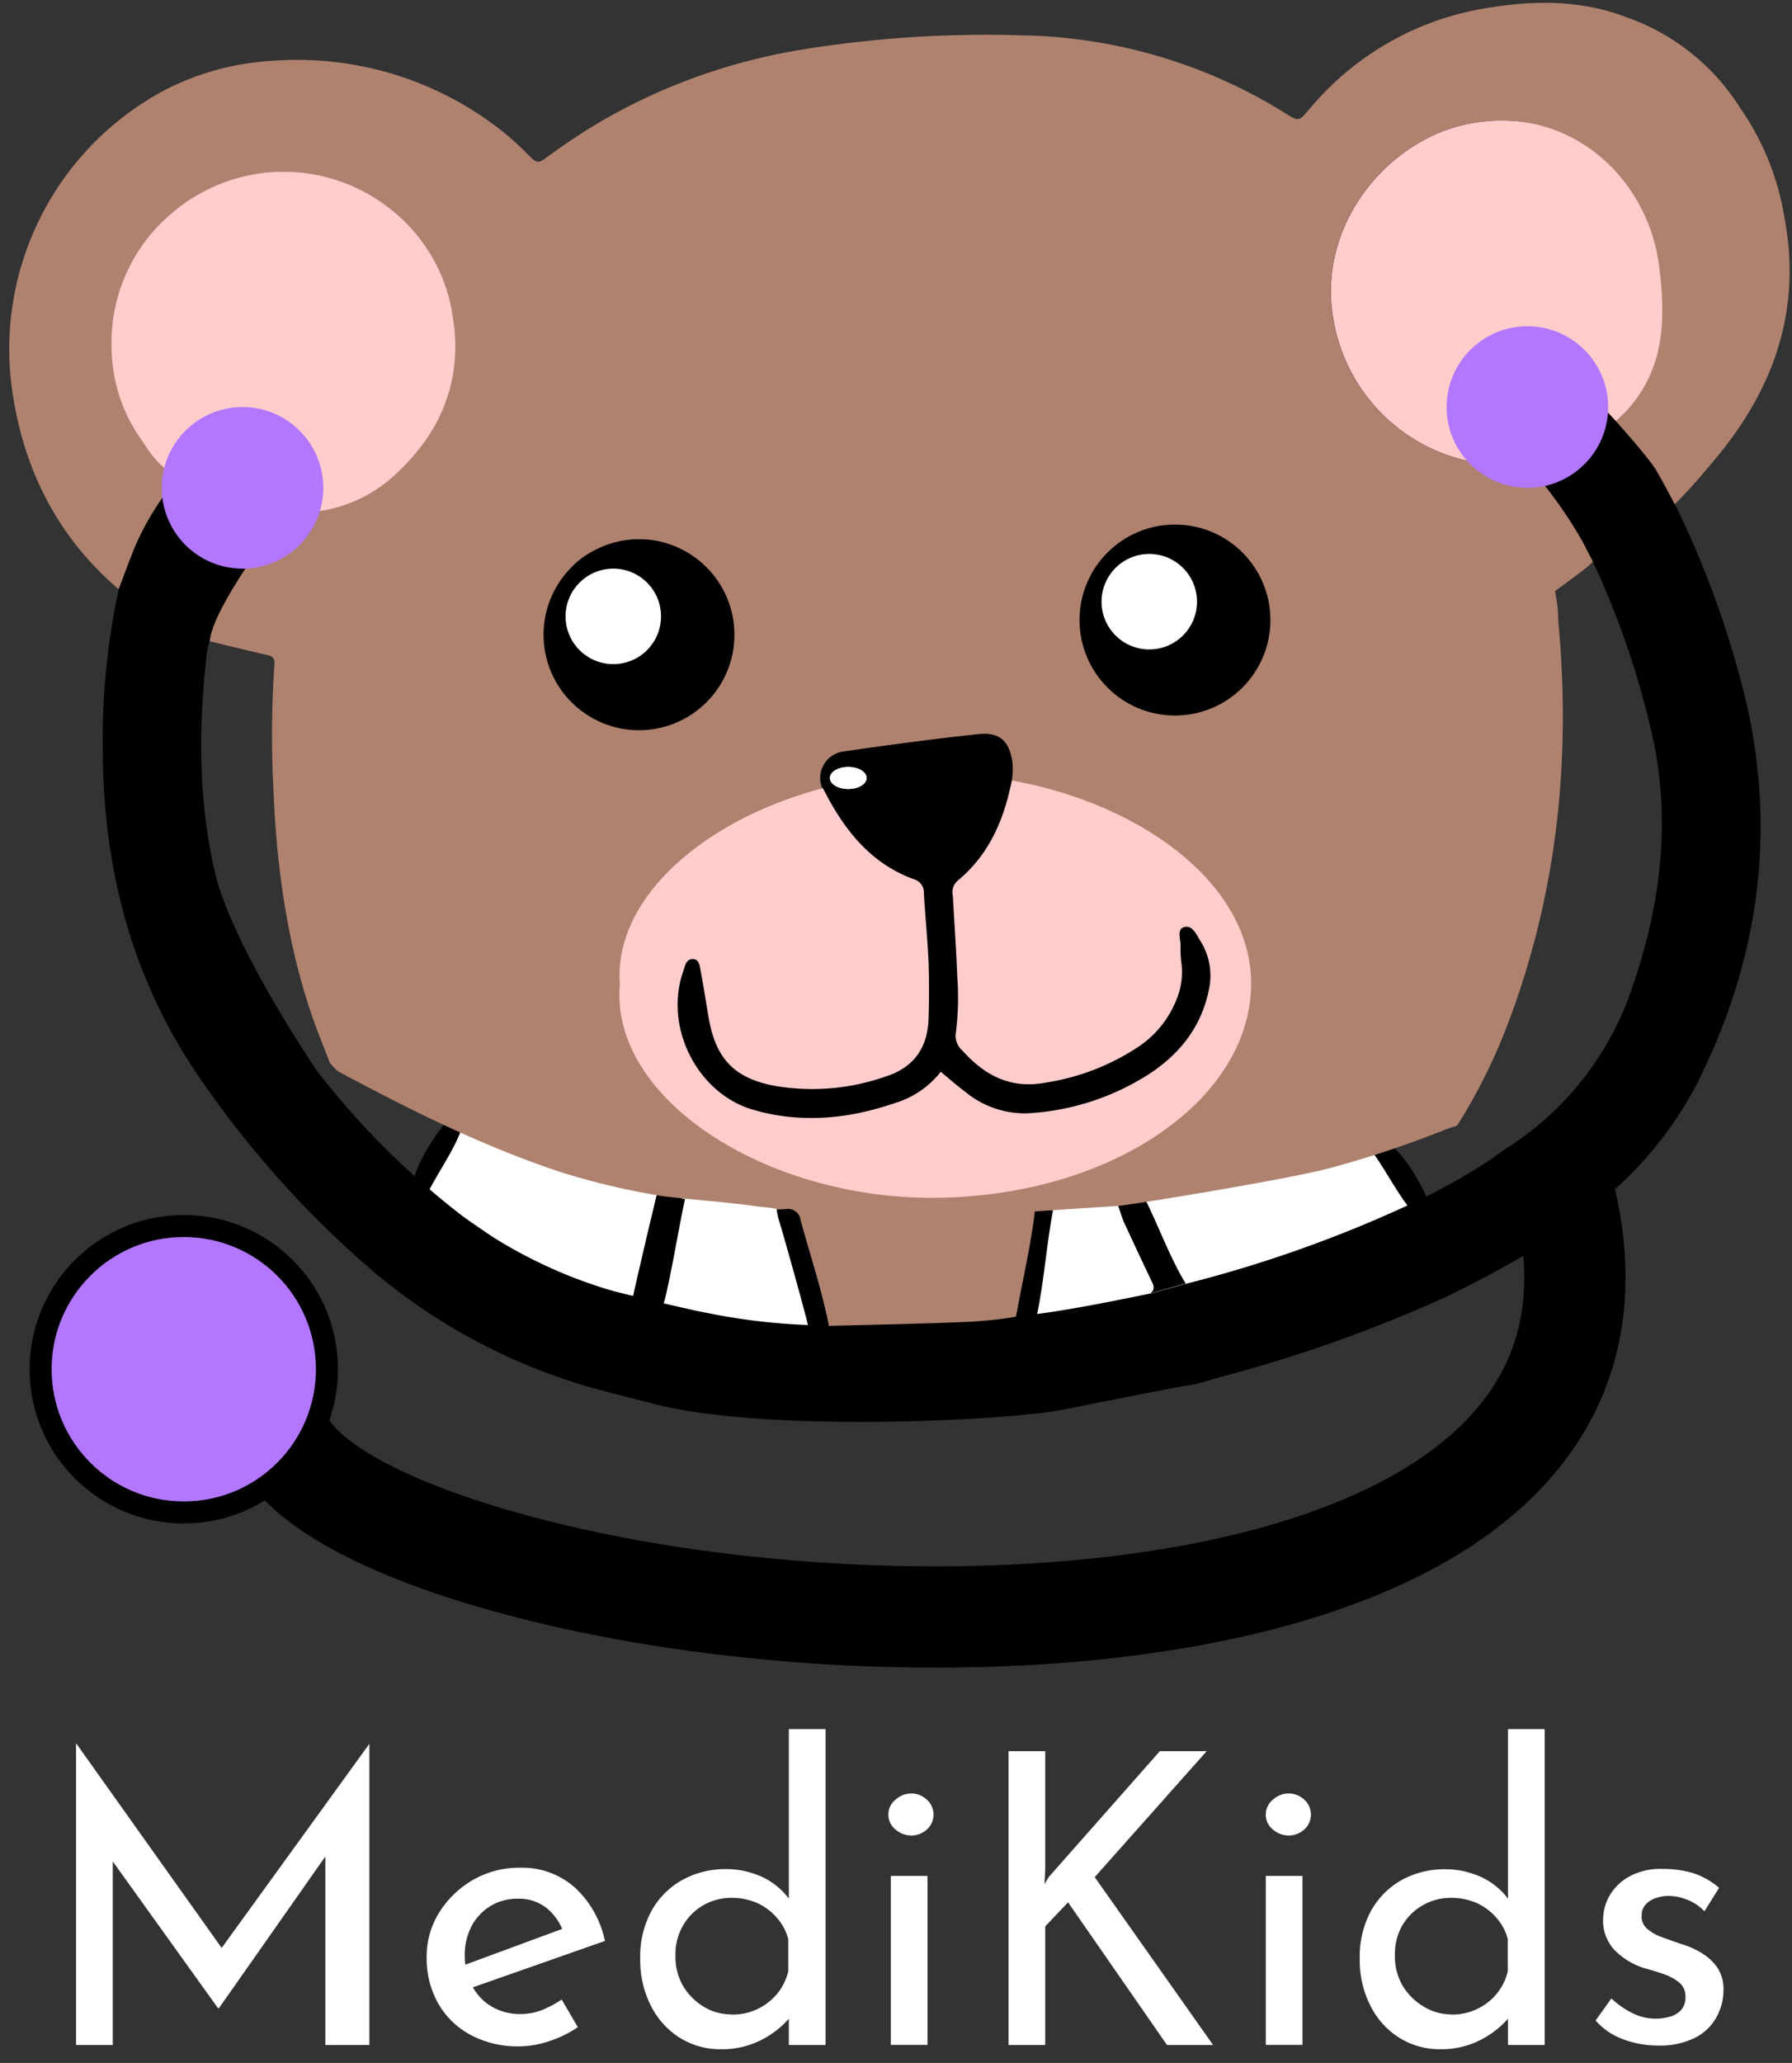 <svg id="Capa_1" data-name="Capa 1" xmlns="http://www.w3.org/2000/svg" viewBox="0 0 244.07 280.87"><rect x="0" y="0" width="244.07" height="280.87" fill="#333333" stroke="none"/><defs><style>.cls-1{fill:#fff;}.cls-2,.cls-7{fill:none;stroke:#000;stroke-miterlimit:10;}.cls-2{stroke-width:13.79px;}.cls-3{fill:#af826f;}.cls-4{fill:#fcc;}.cls-5{fill:#010000;}.cls-6{fill:#b276ff;}.cls-7{stroke-width:3px;}</style></defs><rect class="cls-1" x="133.74" y="150.27" width="56.85" height="27.13" transform="translate(-47.53 68.1) rotate(-20.75)"/><path d="M141,164.42c.29.13,1.78-.23,2.25.18a.49.49,0,0,1,.12.47c-.93,4.91-1.31,11.22-2.64,16.05l-2.5-1.33C138.69,177.82,140.81,165,141,164.42Z"/><rect class="cls-1" x="58.82" y="152.42" width="56.85" height="27.13" transform="translate(90.1 -21.51) rotate(28.6)"/><path d="M58,172c-.16-.12-2.61-7.09-1.77-11,1-4.49,5.83-9.94,6-9.83,3.09,1.57-3.83,9.37-4.9,13.55A13.09,13.09,0,0,0,58,172Z"/><path class="cls-2" d="M38,190.42c-3,9.28,13.35,18.19,37.16,23.88,55.78,13.34,152.56,7,137.84-51.88"/><path d="M178.41,152.07c.19-.08,7.82,1.13,11,3.79,3.65,3.06,6.21,10.07,6,10.21-3,2-6.69-8-10-11A13.9,13.9,0,0,0,178.41,152.07Z"/><path class="cls-1" d="M10.36,278.42v-41h.06L31.5,267.05l-2.28-.5,21.09-29.13h0v41h-6v-28.9l.39,2.69L29.81,273.42H29.7L14.48,252.21l.88-2.47v28.68Z"/><path class="cls-1" d="M70.72,278.61A13.52,13.52,0,0,1,64,277a11.08,11.08,0,0,1-4.35-4.29,12.46,12.46,0,0,1-1.54-6.25,11.26,11.26,0,0,1,1.73-6.11,13.14,13.14,0,0,1,4.6-4.41,12.57,12.57,0,0,1,6.39-1.65A10.81,10.81,0,0,1,78.31,257a13.67,13.67,0,0,1,4.08,7.26l-18.83,6.61-1.21-3,15.36-5.67-1,.77a7.41,7.41,0,0,0-2.2-3.14,6,6,0,0,0-4-1.32,7,7,0,0,0-3.72,1,7.09,7.09,0,0,0-2.56,2.73,8.4,8.4,0,0,0-.93,4,8.68,8.68,0,0,0,1,4.13,7,7,0,0,0,2.7,2.84,7.61,7.61,0,0,0,3.94,1,8,8,0,0,0,2.89-.55,13.76,13.76,0,0,0,2.67-1.43L78.7,276a15.69,15.69,0,0,1-3.83,1.88A13.12,13.12,0,0,1,70.72,278.61Z"/><path class="cls-1" d="M98.22,279a10.41,10.41,0,0,1-5.59-1.53,10.92,10.92,0,0,1-3.95-4.33,13.63,13.63,0,0,1-1.48-6.47,13,13,0,0,1,1.56-6.56A10.83,10.83,0,0,1,93,255.92a12.1,12.1,0,0,1,6-1.44,11.21,11.21,0,0,1,3.64.61,9.62,9.62,0,0,1,5.07,3.78l-.27,1.83V235.42h5v43h-5V272.7l.59,1.44a12.71,12.71,0,0,1-4.11,3.48A11.65,11.65,0,0,1,98.22,279Zm1.38-4.72a7.85,7.85,0,0,0,6.25-2.83,7.58,7.58,0,0,0,1.51-3.06V264a7.1,7.1,0,0,0-1.57-2.92,7.73,7.73,0,0,0-2.7-2,8.56,8.56,0,0,0-3.49-.69,7.62,7.62,0,0,0-3.8,1A7.52,7.52,0,0,0,93,262.21a7.78,7.78,0,0,0-1,4.07,7.86,7.86,0,0,0,1,4.05,8.19,8.19,0,0,0,2.81,2.86A7.21,7.21,0,0,0,99.6,274.26Z"/><path class="cls-1" d="M121,247a2.56,2.56,0,0,1,1-2,3.18,3.18,0,0,1,2.12-.82,3.09,3.09,0,0,1,2.09.82,2.72,2.72,0,0,1,0,4.11,3.15,3.15,0,0,1-2.09.79,3.25,3.25,0,0,1-2.12-.79A2.55,2.55,0,0,1,121,247Zm.33,8.41h5v23h-5Z"/><path class="cls-1" d="M142.36,254.52l-.1,2,.61-1,15.1-17.1h6.38L149.1,255.57l16.12,22.85h-6.28L145.47,259l-3.11,3.27v16.15h-5v-40h5Z"/><path class="cls-1" d="M172.4,247a2.59,2.59,0,0,1,1-2,3.18,3.18,0,0,1,2.12-.82,3.07,3.07,0,0,1,2.09.82,2.72,2.72,0,0,1,0,4.11,3.13,3.13,0,0,1-2.09.79,3.25,3.25,0,0,1-2.12-.79A2.57,2.57,0,0,1,172.4,247Zm0,8.41h5v23h-5Z"/><path class="cls-1" d="M196.22,279a10.41,10.41,0,0,1-5.59-1.53,10.92,10.92,0,0,1-3.95-4.33,13.63,13.63,0,0,1-1.48-6.47,13,13,0,0,1,1.56-6.56,10.83,10.83,0,0,1,4.19-4.17,12.1,12.1,0,0,1,6-1.44,11.21,11.21,0,0,1,3.64.61,9.62,9.62,0,0,1,5.07,3.78l-.27,1.83V235.42h5v43h-5V272.7l.59,1.44a12.71,12.71,0,0,1-4.11,3.48A11.65,11.65,0,0,1,196.22,279Zm1.38-4.72a7.85,7.85,0,0,0,6.25-2.83,7.58,7.58,0,0,0,1.51-3.06V264a7.1,7.1,0,0,0-1.57-2.92,7.73,7.73,0,0,0-2.7-2,8.56,8.56,0,0,0-3.49-.69,7.62,7.62,0,0,0-3.8,1,7.52,7.52,0,0,0-2.81,2.76,7.78,7.78,0,0,0-1,4.07,7.86,7.86,0,0,0,1,4.05,8.19,8.19,0,0,0,2.81,2.86A7.21,7.21,0,0,0,197.6,274.26Z"/><path class="cls-1" d="M225.8,278.5a13.38,13.38,0,0,1-4.71-.85,9.14,9.14,0,0,1-3.77-2.56l2.15-3a11.81,11.81,0,0,0,3,2.06,7,7,0,0,0,3,.69,6.92,6.92,0,0,0,2-.28,3.11,3.11,0,0,0,1.52-.93,2.52,2.52,0,0,0,.57-1.71,2.44,2.44,0,0,0-.79-1.95,6.47,6.47,0,0,0-2-1.13c-.81-.3-1.69-.57-2.65-.83a9.69,9.69,0,0,1-4.29-2.59,5.8,5.8,0,0,1-1.49-4,6.69,6.69,0,0,1,.91-3.38,7,7,0,0,1,2.73-2.59,8.86,8.86,0,0,1,4.4-1,14.54,14.54,0,0,1,4.24.58,10.19,10.19,0,0,1,3.52,2l-2,3.19a6.32,6.32,0,0,0-2.34-1.57,6.83,6.83,0,0,0-2.45-.52,5.56,5.56,0,0,0-1.85.3,3.22,3.22,0,0,0-1.37.88,2.1,2.1,0,0,0-.53,1.46,2.16,2.16,0,0,0,.75,1.84,6.25,6.25,0,0,0,2,1.13c.8.3,1.63.59,2.47.88a12.08,12.08,0,0,1,3,1.32,6.9,6.9,0,0,1,2.12,2,5.42,5.42,0,0,1,.8,3,7.67,7.67,0,0,1-1,3.77,6.78,6.78,0,0,1-2.92,2.75A10.7,10.7,0,0,1,225.8,278.5Z"/><rect class="cls-1" x="60.4" y="154.07" width="24" height="17" transform="translate(86.65 -14.82) rotate(28.6)"/><path d="M156.65,176.11c.81-.6.4-1.24.09-1.9q-1.86-3.9-3.66-7.81c-.33-.72-.75-2.24-1.05-3,1.37,0,2.64,0,4,0,1.77,3.54,3.39,8,5.46,11.35Z"/><path class="cls-3" d="M141,163.42c.16,3.37-3,16.64-3,18-2.06.5-4.28-1.76-6.38-1.55a2.11,2.11,0,0,0,1-2.23,7.1,7.1,0,0,1,4.26-7.71,1.72,1.72,0,0,0,1-1.71C137.9,167,140.19,164.36,141,163.42Z"/><path d="M93.3,163.23c-.8,3.5-2.52,14.2-3.27,15.19-1.23.18-2.88-.58-4-1,.19-1.22,3.8-16.58,4-17C91.31,160.74,92,163.3,93.3,163.23Z"/><path class="cls-4" d="M217.68,53.27a9.58,9.58,0,0,0-14.09-5.45c-5.38,3.16-6.18,10.58-2.22,14.61-.5.66-1.14.39-1.75.25a23.76,23.76,0,0,1-18.07-19.54c-2-12.33,7-23.51,17.58-26.08,13.83-3.35,27.12,6.65,28.68,19.46.93,7.58-2.62,17.38-7.78,22.9-.24.27-2.37-3-3-5C216.83,53.78,217.76,53.52,217.68,53.27Z"/><path class="cls-3" d="M227,69.42c-1.29-1-1.16-4.69-2-6,.41,0-.24.37,0,0,1.9-2.84,1.36-8,3-11,2.25-4.12,4.28-6.63,6-11,1.95-4.94.68-9.79,0-15-.52-4,.5-5.21-1-9-5.48.45,3.7-2.83,3.81-3a35.92,35.92,0,0,1,6.21,15.12c2.33,12-1.06,22.55-8.57,31.93C233.08,63.19,227.92,69.35,227,69.42Z"/><path class="cls-3" d="M16.17,80.23C7.71,73,3.07,63.65,1.6,52.73A39.94,39.94,0,0,1,22.41,12.28a36.49,36.49,0,0,1,14.68-4,45,45,0,0,1,31,9.33,38.47,38.47,0,0,1,3.74,3.36c1.38,1.35,1.4,1.37,2.92.25a79.12,79.12,0,0,1,11.84-7.24A80.64,80.64,0,0,1,110,6.63a156.08,156.08,0,0,1,29.13-1.82A70.1,70.1,0,0,1,175,15.38c1.93,1.21,1.89,1.17,3.39-.58A39.51,39.51,0,0,1,203.12,1c6.33-1,12.57-.94,18.64,1.43a30,30,0,0,1,15.08,12c-.11.19-.37.44-.32.57a48.43,48.43,0,0,1,2.92,11.74,30,30,0,0,1-1.5,15.23,112.48,112.48,0,0,1-5.87,12.77c-1.64,3-3.68,5.75-5.58,8.59a1.25,1.25,0,0,1-1,.5A71.23,71.23,0,0,0,220,57.42c.32-.36,1.08-1,1.41-1.37,5.15-5.52,5.52-12,4.59-19.63-1.57-12.81-13.07-22.71-26.9-19.36-10.61,2.57-19.55,13.75-17.58,26.08a23.76,23.76,0,0,0,18.07,19.54c.61.14,1.25.41,1.75-.25a16.42,16.42,0,0,0,1.88,1.74c2.15,1.51,4.58,1.57,7,1.63a51.3,51.3,0,0,1,5.14,7.61c.4.75,1.86,2,1.61,3-.74,1.19-8.6,6-9.42,8.12a21.88,21.88,0,0,0-1.44,8.76A82.18,82.18,0,0,1,204.9,112c-2.09,10.57-4.51,21.09-6.75,31.64-.74,3.49-2.14,6.85-2.16,10.49a139.08,139.08,0,0,1-15.2,5c-6.48,1.63-27.24,5-28.61,5.06l-11.24.74a4.79,4.79,0,0,0-1.06,3.29,1.72,1.72,0,0,1-1,1.71,7.1,7.1,0,0,0-4.26,7.71,2.11,2.11,0,0,1-1,2.23,59.07,59.07,0,0,1-6.76.68l-13.9,0-.09-.05c-.92-4.92-2.55-9.65-3.85-14.47-.29-1.08-2.87-1.44-3.27-1.43-.75-.21-1.75-.21-3.27-.44-3.06-.46-11.82-1.13-13.09-1.45a97,97,0,0,1-13.21-3.19c-10.48-3.49-20.31-8.39-30-13.59-.52-.28-.78-.77-1.21-1.12-.85-2.24-1.78-4.45-2.55-6.71C39,128,37.61,117.48,37.21,106.84a140.56,140.56,0,0,1,.16-16.29c.06-.74-.09-1.18-.91-1.36-2.64-.59-5.27-1.25-7.9-1.88a22.39,22.39,0,0,1,5.1-11.92,14.79,14.79,0,0,0,3-.27c3-.81,4.65-3,6.12-5.49a19.33,19.33,0,0,0,11.46-5.48c6-5.67,8.73-12.62,7.42-21A22.75,22.75,0,0,0,53,28.31a23.38,23.38,0,0,0-29.62.78,23,23,0,0,0-8.12,18.68A21.79,21.79,0,0,0,19,59.48c1.4,2.09,2.76,4.32,5.26,5.38a3.11,3.11,0,0,1-.49,1.78,23.52,23.52,0,0,0-5.46,8C17.54,76.52,16.88,78.38,16.17,80.23Zm60.22-.59a.44.44,0,0,0-.31.5c-.21.51-.46,1-.64,1.55a12.33,12.33,0,0,0,8.19,16,12.09,12.09,0,0,0,7.52-.21,12.37,12.37,0,1,0-9.86-22.61,8.49,8.49,0,0,0-4.83,4.61Zm77-5.72a1.11,1.11,0,0,0-.88.28,12.4,12.4,0,0,0,8.1,22.15,12.39,12.39,0,0,0,.67-24.71c-2.87-.26-5.72.08-7.93,2.32Zm-25.24,72c1.2,1,2.21,1.89,3.27,2.74a13.31,13.31,0,0,0,9.53,2.83,34,34,0,0,0,15-4.92c4.54-2.82,7.68-6.7,8.68-12.08a8.88,8.88,0,0,0-1.28-6.44c-.5-.82-1.05-2.15-2.22-1.76-.92.31-.39,1.57-.42,2.41a16.5,16.5,0,0,0,.14,2.63,9.85,9.85,0,0,1-.74,4.92,13.84,13.84,0,0,1-5.25,6.38,31.49,31.49,0,0,1-12.66,4.83c-4.73.86-8.23-1.07-11.23-4.41a2.66,2.66,0,0,1-.87-2.36,38.43,38.43,0,0,0,.2-7.66c-.14-3.67-.4-7.34-.6-11a2.1,2.1,0,0,1,.68-2.11c4-3.3,6-7.74,7.15-12.69a8.93,8.93,0,0,0,.24-3.64,4.52,4.52,0,0,0-5-3.56c-6,.66-12,1.45-17.94,2.32a3.6,3.6,0,0,0-2.66,5.4c2.75,5.32,6.32,9.83,12.18,12a1.86,1.86,0,0,1,1.36,1.94c.19,3.11.5,6.21.64,9.32q.16,3.84,0,7.68c-.11,3.91-1.9,6.63-5.77,7.89a30.22,30.22,0,0,1-15.11,1.31c-5.35-1-7.94-3.56-9-8.92-.41-2.2-.71-4.42-1.14-6.61-.13-.66-.14-1.66-1-1.74-1-.09-1.16,1-1.4,1.68-2.65,7.55,1.89,16.62,9.55,18.84,6.51,1.89,13,1.25,19.32-.93A12.48,12.48,0,0,0,128.13,145.92Z"/><path d="M238,96.32a129.17,129.17,0,0,0-9.15-26.17c-.36-.79-2.58-5-3.42-6.35-1.51-2.26-8.29-10-8.43-9.38-.53,2.52-1,7.9-3,9.46a9.78,9.78,0,0,1-2.44,1.22c-.7.3-1.64.37-1.18,1a59.87,59.87,0,0,1,5,7.34c.4.75,1.54,2.93,1.73,3.37a116.64,116.64,0,0,1,8.18,24.46c2.24,11.38.75,22.42-3,33.23a41.47,41.47,0,0,1-17.49,22.08c-.7.53-1.4,1-2.12,1.51a85,85,0,0,1-11.52,6.28,173.15,173.15,0,0,1-29.69,10.43l-4.8,1.33-.08,0c-4.91,1-9.82,2-14.79,2.7-.6.08-1.21.11-1.82.16l-.15,0a47.9,47.9,0,0,1-6.2.86c-2.15.26-20.75.66-20.75.66l-2.84-.11a84.58,84.58,0,0,1-14-1.7c-2-.34-11.91-2.73-13-3.07a64.58,64.58,0,0,1-15.73-7.1c-.53-.33-3.51-2.36-4.44-3.06A109.55,109.55,0,0,1,43.2,145.84c-.09-.11-11.71-17.17-14-27.37-2.22-9.88-2.17-19.79-1-29.76a14.25,14.25,0,0,1,.34-1.4C29,83.5,34.24,76.16,36.4,73.07c.47-.67-3.8,2.25-4.61,2.08a9.17,9.17,0,0,1-7.07-6.42,2.38,2.38,0,0,1-.11-.38c-.21-.92-.57-3-1.21-2.28a36.2,36.2,0,0,0-5.11,8.61c-.73,1.81-1.39,3.65-2.09,5.47a1.09,1.09,0,0,0-.05.17A97.45,97.45,0,0,0,14,102.59c.13,16.14,4.11,31.1,13.4,44.46a135.54,135.54,0,0,0,23.37,26A80.14,80.14,0,0,0,83.48,189.7L88.55,191c14.85,4.11,48.48,2.46,56.25.92,1.8-.36,15-3,17.89-3.45l.12,0,4-1.15a192.68,192.68,0,0,0,29.85-10.62,154.68,154.68,0,0,0,15-8.23l.1-.06,6.25-4.66a.4.4,0,0,0,.12-.1c.5-.48,1-1,1.48-1.43a50.84,50.84,0,0,0,11.5-14.63C239.32,131.27,241.92,114.21,238,96.32Z"/><path class="cls-4" d="M24.24,64.86c-2.5-1.06-3.86-3.29-5.26-5.38a21.79,21.79,0,0,1-3.77-11.71,23,23,0,0,1,8.12-18.68A23.38,23.38,0,0,1,53,28.31,22.75,22.75,0,0,1,61.69,43.2c1.31,8.33-1.42,15.28-7.42,21a19.33,19.33,0,0,1-11.46,5.48c.15-.62.33-1.23.46-1.86a9.56,9.56,0,0,0-11.5-11.21C27.38,57.59,25.07,60.56,24.24,64.86Z"/><path class="cls-4" d="M84.43,134c-1.15-15.07,19.66-28.6,42.75-28.67,22.18-.07,43.62,12.68,43.22,29-.39,15.79-19.43,28.56-43,28.75C104.1,163.26,83,149.45,84.43,134Z"/><path class="cls-5" d="M128.13,145.92a12.48,12.48,0,0,1-6.21,4.25c-6.34,2.18-12.81,2.82-19.32.93-7.66-2.22-12.2-11.29-9.55-18.84.24-.7.38-1.77,1.4-1.68.85.08.86,1.08,1,1.74.43,2.19.73,4.41,1.14,6.61,1,5.36,3.6,7.93,9,8.92a30.22,30.22,0,0,0,15.11-1.31c3.87-1.26,5.66-4,5.77-7.89q.12-3.84,0-7.68c-.14-3.11-.45-6.21-.64-9.32a1.86,1.86,0,0,0-1.36-1.94c-5.86-2.14-9.43-6.65-12.18-12a3.6,3.6,0,0,1,2.66-5.4c6.09-.89,12.19-1.7,18.3-2.36,2.95-.32,4.27,1,4.65,3.92a9.52,9.52,0,0,1-.29,3.32c-1.11,5-3.16,9.39-7.15,12.69a2.1,2.1,0,0,0-.68,2.11c.2,3.67.46,7.34.6,11a38.43,38.43,0,0,1-.2,7.66,2.66,2.66,0,0,0,.87,2.36c3,3.34,6.5,5.27,11.23,4.41a31.49,31.49,0,0,0,12.66-4.83,13.84,13.84,0,0,0,5.25-6.38,9.85,9.85,0,0,0,.74-4.92,16.5,16.5,0,0,1-.14-2.63c0-.84-.5-2.1.42-2.41,1.17-.39,1.72.94,2.22,1.76a8.88,8.88,0,0,1,1.28,6.44c-1,5.38-4.14,9.26-8.68,12.08a34,34,0,0,1-15.37,5,12.62,12.62,0,0,1-9.16-2.86C130.34,147.81,129.33,146.92,128.13,145.92Z"/><path class="cls-3" d="M197.39,153.59c.25-.09.5-.16.75-.23l.33-.14c.13-.2.26-.39.38-.59a77.61,77.61,0,0,0,6.72-13.77c6.59-17.63,8.43-35.84,6.65-54.49a17.28,17.28,0,0,0-.8-5.18c-2.07,1.21-4.57,2.15-5.39,4.23a31.17,31.17,0,0,0-2,10c.14,7,.37,13.2-1,20-2,10-3.88,20-6,30-.74,3.5-4,5-1,10.74C196,154.17,196.82,153.79,197.39,153.59Z"/><path d="M106.19,166.45a8.72,8.72,0,0,1-.41-1.82,11.72,11.72,0,0,0,1.19,0,1.74,1.74,0,0,1,2.08,1.48c1.3,4.82,2.93,9.55,3.85,14.47l-2.84-.11C109.6,178.46,107,169.16,106.19,166.45Z"/><circle class="cls-5" cx="160.03" cy="84.42" r="13"/><circle class="cls-5" cx="87.03" cy="86.42" r="13"/><circle class="cls-1" cx="83.53" cy="83.92" r="6.5"/><ellipse class="cls-1" cx="115.53" cy="105.92" rx="2.5" ry="1.5"/><ellipse class="cls-1" cx="115.53" cy="105.92" rx="2.5" ry="1.5"/><circle class="cls-1" cx="156.53" cy="81.92" r="6.5"/><circle class="cls-6" cx="33.03" cy="66.42" r="11"/><circle class="cls-6" cx="208.03" cy="55.42" r="11"/><circle class="cls-6" cx="25.03" cy="186.42" r="19"/><circle class="cls-7" cx="25.03" cy="186.42" r="19.5"/></svg>